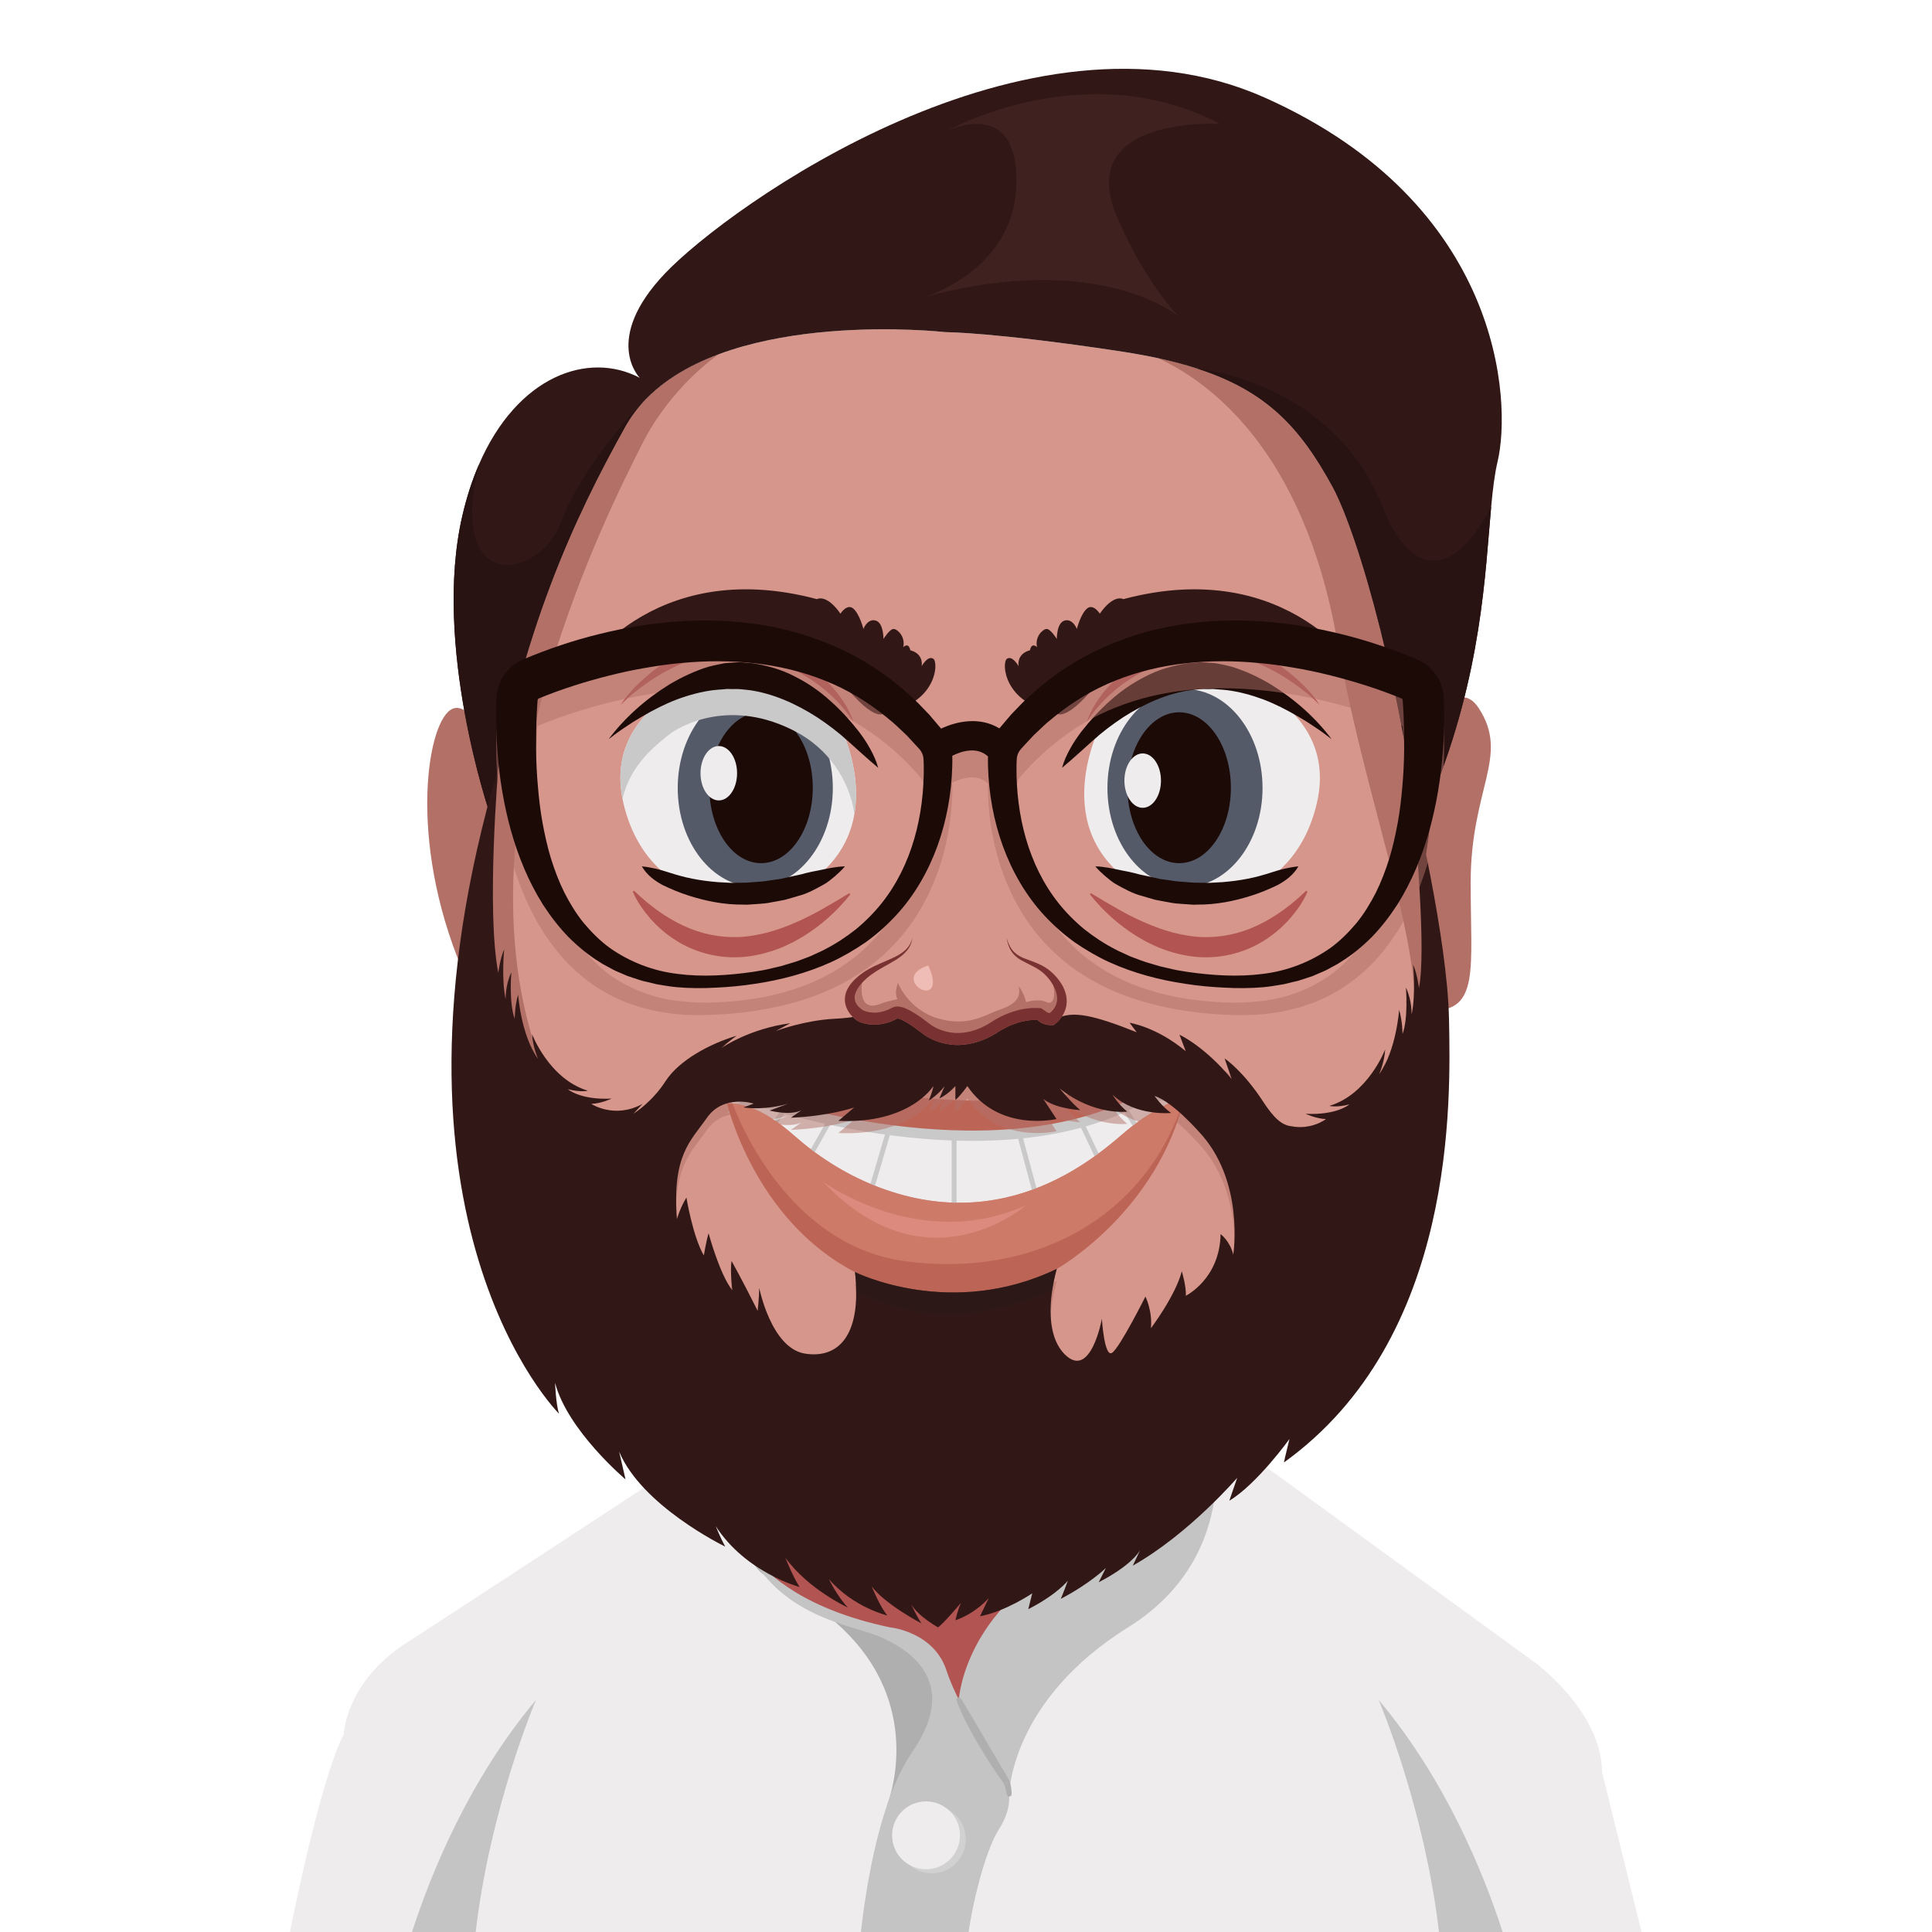 <?xml version="1.0" encoding="UTF-8" standalone="no"?>
<svg
   xmlns:dc="http://purl.org/dc/elements/1.1/"
   xmlns:cc="http://creativecommons.org/ns#"
   xmlns:rdf="http://www.w3.org/1999/02/22-rdf-syntax-ns#"
   xmlns:svg="http://www.w3.org/2000/svg"
   xmlns="http://www.w3.org/2000/svg"
   xmlns:sodipodi="http://sodipodi.sourceforge.net/DTD/sodipodi-0.dtd"
   xmlns:inkscape="http://www.inkscape.org/namespaces/inkscape"
   version="1.1"
   id="svg2"
   xml:space="preserve"
   width="793.701"
   height="793.701"
   viewBox="0 0 793.701 793.701"
   sodipodi:docname="Portrait.ai"><defs
     id="defs6"><clipPath
       clipPathUnits="userSpaceOnUse"
       id="clipPath20"><path
         d="M 0,595.276 H 595.276 V 0 H 0 Z"
         id="path18" /></clipPath><clipPath
       clipPathUnits="userSpaceOnUse"
       id="clipPath92"><path
         d="M 224.096,259.457 H 365.118 V 243.815 H 224.096 Z"
         id="path90" /></clipPath><clipPath
       clipPathUnits="userSpaceOnUse"
       id="clipPath160"><path
         d="M 142.508,355.041 H 440.976 V 125.037 H 142.508 Z"
         id="path158" /></clipPath><clipPath
       clipPathUnits="userSpaceOnUse"
       id="clipPath232"><path
         d="m 191.204,387.661 h 72.614 V 344.63 h -72.614 z"
         id="path230" /></clipPath><clipPath
       clipPathUnits="userSpaceOnUse"
       id="clipPath256"><path
         d="M 152.898,395.882 H 445.074 V 282.568 H 152.898 Z"
         id="path254" /></clipPath><clipPath
       clipPathUnits="userSpaceOnUse"
       id="clipPath284"><path
         d="m 263.498,204.374 h 62.197 v -13.787 h -62.197 z"
         id="path282" /></clipPath><clipPath
       clipPathUnits="userSpaceOnUse"
       id="clipPath300"><path
         d="m 364.992,251.635 h 0.121 v -0.406 h -0.121 z"
         id="path298" /></clipPath></defs><sodipodi:namedview
     pagecolor="#ffffff"
     bordercolor="#666666"
     borderopacity="1"
     objecttolerance="10"
     gridtolerance="10"
     guidetolerance="10"
     inkscape:pageopacity="0"
     inkscape:pageshadow="2"
     inkscape:window-width="640"
     inkscape:window-height="480"
     id="namedview4" /><g
     id="g10"
     inkscape:groupmode="layer"
     inkscape:label="Portrait"
     transform="matrix(1.333,0,0,-1.333,0,793.701)"><path
       d="M 0,0 H 595.276 V 595.276 H 0 Z"
       style="fill:#24c4c4;fill-opacity:0;fill-rule:nonzero;stroke:none"
       id="path12" /><g
       id="g14"><g
         id="g16"
         clip-path="url(#clipPath20)"><g
           id="g22"
           transform="translate(505.919,-4e-4)"><path
             d="m 0,0 h -416.562 c 0.497,2.439 9.275,46.825 16.592,60.963 0,0 0.482,16.096 19.513,28.291 19.016,12.195 115.617,75.612 115.617,75.612 h 119.486 L -32.672,82.915 c 0,0 20.477,-15.116 20.477,-33.65 z"
             style="fill:#eeeced;fill-opacity:1;fill-rule:nonzero;stroke:none"
             id="path24" /></g><g
           id="g26"
           transform="translate(274.158,41.314)"><path
             d="m 0,0 c 2.319,7.709 7.468,33.094 -16.697,54.188 -4.412,3.854 -9.802,7.573 -16.382,11.006 -2.318,1.204 -4.17,2.379 -5.57,3.494 -2.334,1.851 -3.478,3.567 -3.599,5.164 -0.03,0.331 -0.015,0.662 0.045,0.978 4.668,-6.128 16.201,-16.743 42.278,-22.253 0,0 13.566,-1.22 17.511,-13.416 C 21.53,26.966 36,5.014 36,5.014 c 0,0 0.044,-0.106 0.12,-0.301 -19.212,-3.749 -36.918,-7.031 -36.918,-7.031 0,0 0.331,0.797 0.768,2.228 0,0.03 0.015,0.06 0.03,0.09"
             style="fill:#afafaf;fill-opacity:1;fill-rule:nonzero;stroke:none"
             id="path28" /></g><g
           id="g30"
           transform="translate(291.742,65.424)"><path
             d="M 0,0 C 0,0 2.605,24.301 -23.7,28.467 -50.006,32.632 -72.841,60.486 -74.347,76.295 -75.852,92.104 39.328,94.613 39.328,94.613 L 56.643,88.34 61.662,69.771 c 0,0 -16.813,-38.193 -20.577,-41.304 C 37.32,25.354 0,0 0,0"
             style="fill:#b25452;fill-opacity:1;fill-rule:nonzero;stroke:none"
             id="path32" /></g><g
           id="g34"
           transform="translate(307.884,31.693)"><path
             d="m 0,0 c -3.538,-5.465 -7.498,-19.196 -9.365,-31.693 h -33.214 c 1.385,11.969 3.99,27.974 8.823,41.224 0,0.031 0.015,0.06 0.03,0.09 1.972,5.375 4.291,10.284 7.061,14.289 15.448,22.434 -2.439,32.191 -10.569,35.608 -2.876,1.205 -7.709,2.319 -13.189,4.291 -7.227,2.605 -15.569,6.7 -21.952,14.5 -1.295,1.565 -2.5,3.282 -3.599,5.164 -0.933,1.565 -1.776,3.236 -2.514,5.044 0.361,-0.769 1.144,-2.214 2.559,-4.066 4.668,-6.128 16.201,-16.743 42.278,-22.253 0,0 13.566,-1.219 17.511,-13.416 3.944,-12.195 18.413,-34.147 18.413,-34.147 0,0 0.045,-0.106 0.121,-0.301 C 2.921,12.994 4.697,7.242 0,0"
             style="fill:#c4c4c4;fill-opacity:1;fill-rule:nonzero;stroke:none"
             id="path36" /></g><g
           id="g38"
           transform="translate(373.529,155.431)"><path
             d="m 0,0 c 0.282,-12.843 -8.086,-23.252 -42.23,-39.349 -34.144,-16.096 -35.811,-44.485 -35.811,-44.485 10e-4,-10e-4 10e-4,-0.002 10e-4,-0.003 5.746,-11.72 14.675,-25.263 14.675,-25.263 0,0 0.708,-1.46 0.855,-3.89 0,0 0.281,28.766 36.647,51.448 C 10.502,-38.86 0,0 0,0"
             style="fill:#c4c4c4;fill-opacity:1;fill-rule:nonzero;stroke:none"
             id="path40" /></g><g
           id="g42"
           transform="translate(153.578,358.796)"><path
             d="m 0,0 c -2.964,7.868 -8.584,20.265 -13.973,18.244 -7.805,-2.927 -14.194,-39.997 2.902,-80.482 0.597,-1.413 1.167,-2.653 1.713,-3.741 C -7.145,-40.739 -3.927,-19.003 0,0"
             style="fill:#b27067;fill-opacity:1;fill-rule:nonzero;stroke:none"
             id="path44" /></g><g
           id="g46"
           transform="translate(455.681,377.26)"><path
             d="m 0,0 c -6.201,9.442 -15.459,-3.242 -21.998,-15.207 4.19,-24.417 7.161,-51.536 7.29,-78.094 15.113,-0.196 12.27,12.697 12.27,39.427 C -2.438,-24.608 9.756,-14.853 0,0"
             style="fill:#b27067;fill-opacity:1;fill-rule:nonzero;stroke:none"
             id="path48" /></g><g
           id="g50"
           transform="translate(435.516,225.302)"><path
             d="m 0,0 c -1.957,-9.004 -4.713,-17.36 -8.115,-25.084 -27.011,-61.369 -95.743,-83.366 -147.717,-78.819 -39.342,3.447 -90.564,25.715 -117.921,70.824 -13.37,22.013 -21.049,49.46 -18.895,82.824 1.46,22.51 3.658,42.444 6.459,60.255 9.801,62.604 26.77,98.875 43.286,128.506 6.068,10.856 16.728,17.902 28.863,22.419 0.03,0.015 0.045,0.03 0.045,0.03 30.339,11.277 69.862,6.805 69.862,6.805 0,0 14.634,0 53.419,-5.842 4.336,-0.647 8.341,-1.385 12.09,-2.183 29.767,-6.443 42.053,-18.082 53.751,-39.522 C -16.983,205.729 -3.297,158.392 2.62,105.439 6.55,70.071 7.031,32.22 0,0"
             style="fill:#d6968b;fill-opacity:1;fill-rule:nonzero;stroke:none"
             id="path52" /></g><g
           id="g54"
           transform="translate(234.558,257.537)"><path
             d="m 0,0 c 0,0 69.426,-23.738 115.602,0 0,0 9.105,4.228 14.959,0 0,0 -9.106,-3.216 -17.885,-10.551 -7.607,-6.353 -36.446,-33.804 -78.271,-16.717 -8.934,3.651 -17.116,8.908 -24.344,15.304 -4.72,4.178 -12.83,10.116 -20.523,9.819 0,0 5.103,3.793 10.462,2.145"
             style="fill:#eeeced;fill-opacity:1;fill-rule:nonzero;stroke:none"
             id="path56" /></g><g
           id="g58"
           transform="translate(294.056,223.996)"><path
             d="m 0,0 c -0.416,0 -0.753,0.337 -0.753,0.753 v 22.37 c 0,0.416 0.337,0.753 0.753,0.753 0.416,0 0.753,-0.337 0.753,-0.753 V 0.753 C 0.753,0.337 0.416,0 0,0"
             style="fill:#c9c9c9;fill-opacity:1;fill-rule:nonzero;stroke:none"
             id="path60" /></g><g
           id="g62"
           transform="translate(268.962,229.517)"><path
             d="m 0,0 c -0.07,0 -0.141,0.01 -0.212,0.03 -0.399,0.118 -0.627,0.535 -0.51,0.934 l 5.425,18.45 c 0.116,0.401 0.538,0.628 0.934,0.511 0.4,-0.118 0.628,-0.536 0.51,-0.935 L 0.722,0.541 C 0.626,0.212 0.326,0 0,0"
             style="fill:#c9c9c9;fill-opacity:1;fill-rule:nonzero;stroke:none"
             id="path64" /></g><g
           id="g66"
           transform="translate(318.723,228.218)"><path
             d="m 0,0 c -0.332,0 -0.637,0.223 -0.728,0.558 l -5,18.649 c -0.106,0.403 0.131,0.814 0.533,0.924 0.406,0.098 0.815,-0.133 0.924,-0.532 L 0.728,0.948 C 0.835,0.546 0.597,0.134 0.195,0.025 0.129,0.009 0.064,0 0,0"
             style="fill:#c9c9c9;fill-opacity:1;fill-rule:nonzero;stroke:none"
             id="path68" /></g><g
           id="g70"
           transform="translate(250.491,240.039)"><path
             d="m 0,0 c -0.125,0 -0.252,0.031 -0.369,0.097 -0.362,0.205 -0.49,0.663 -0.286,1.026 l 6.178,10.956 c 0.203,0.361 0.661,0.492 1.026,0.285 0.362,-0.204 0.49,-0.663 0.286,-1.026 L 0.656,0.382 C 0.518,0.139 0.263,0 0,0"
             style="fill:#c9c9c9;fill-opacity:1;fill-rule:nonzero;stroke:none"
             id="path72" /></g><g
           id="g74"
           transform="translate(337.954,238.742)"><path
             d="m 0,0 c -0.28,0 -0.551,0.159 -0.681,0.431 l -5.4,11.389 c -0.178,0.375 -0.018,0.824 0.359,1.003 0.368,0.175 0.824,0.019 1.002,-0.359 L 0.682,1.075 C 0.859,0.7 0.699,0.252 0.322,0.072 0.22,0.023 0.109,0 0,0"
             style="fill:#c9c9c9;fill-opacity:1;fill-rule:nonzero;stroke:none"
             id="path76" /></g><g
           id="g78"
           transform="translate(239.148,249.124)"><path
             d="M 0,0 C -0.151,0 -0.303,0.046 -0.436,0.14 -0.774,0.381 -0.854,0.851 -0.613,1.189 L 3.251,6.626 C 3.492,6.964 3.96,7.043 4.301,6.802 4.64,6.561 4.719,6.092 4.479,5.752 L 0.614,0.316 C 0.467,0.11 0.235,0 0,0"
             style="fill:#c9c9c9;fill-opacity:1;fill-rule:nonzero;stroke:none"
             id="path80" /></g><g
           id="g82"
           transform="translate(349.696,248.184)"><path
             d="m 0,0 c -0.25,0 -0.493,0.125 -0.637,0.352 l -4.062,6.455 c -0.222,0.352 -0.116,0.817 0.235,1.038 0.352,0.221 0.818,0.116 1.038,-0.236 L 0.637,1.154 C 0.859,0.802 0.753,0.337 0.401,0.116 0.276,0.037 0.139,0 0,0"
             style="fill:#c9c9c9;fill-opacity:1;fill-rule:nonzero;stroke:none"
             id="path84" /></g><g
           id="g86"><g
             id="g88" /><g
             id="g104"><g
               clip-path="url(#clipPath92)"
               id="g102"><g
                 transform="translate(234.558,254.366)"
                 id="g96"><path
                   d="m 0,0 c 0,0 69.426,-23.738 115.602,0 0,0 9.105,4.228 14.959,0 C 125.032,7.479 109.099,4.877 98.042,1.474 86.986,-1.931 55.443,-3.252 25.852,3.17 -3.737,9.592 -10.461,-2.144 -10.462,-2.145 -10.46,-2.145 -5.358,1.648 0,0"
                   style="fill:#c9c9c9;fill-opacity:1;fill-rule:nonzero;stroke:none"
                   id="path94" /></g><g
                 transform="translate(224.096,252.221)"
                 id="g100"><path
                   d="M 0,0 Z"
                   style="fill:#c9c9c9;fill-opacity:1;fill-rule:nonzero;stroke:none"
                   id="path98" /></g></g></g></g><g
           id="g106"
           transform="translate(435.516,225.302)"><path
             d="m 0,0 c -1.957,-9.004 -4.713,-17.36 -8.115,-25.084 -30.474,12.737 -48.903,26.273 -24.437,35.713 60.105,23.202 23.353,80.808 9.155,161.975 -10.374,59.337 -40.02,80.206 -55.227,87.131 29.767,-6.443 42.053,-18.082 53.751,-39.522 C -11.698,196.062 17.556,80.476 0,0"
             style="fill:#b27067;fill-opacity:1;fill-rule:nonzero;stroke:none"
             id="path108" /></g><g
           id="g110"
           transform="translate(221.476,486.227)"><path
             d="m 0,0 c -0.874,-0.587 -14.921,-10.329 -23.669,-27.824 -9.019,-18.068 -65.479,-125.976 -25.581,-203.019 17.903,-34.569 7.002,-53.178 -10.463,-63.161 -13.37,22.013 -21.049,49.46 -18.896,82.824 6.58,101.691 28.532,150.714 49.746,188.761 C -22.795,-11.563 -12.136,-4.517 0,0"
             style="fill:#b27067;fill-opacity:1;fill-rule:nonzero;stroke:none"
             id="path112" /></g><g
           id="g114"
           transform="translate(461.533,453.133)"><path
             d="m 0,0 c -0.903,-3.839 -1.461,-8.461 -1.958,-13.792 -1.896,-20.386 -2.785,-51.236 -18.157,-89.133 0,0 -0.197,-9.184 -2.891,-23.216 -5.661,54.443 -19.8,103.707 -27.885,118.523 -9.982,18.293 -20.385,29.45 -41.735,36.346 h -0.046 c -6.79,2.198 -14.694,3.944 -24.059,5.359 -38.786,5.842 -53.42,5.842 -53.42,5.842 0,0 -64.546,7.302 -91.979,-20.31 0,0 -0.015,-0.015 -0.06,-0.061 -0.045,-0.045 -0.105,-0.09 -0.151,-0.15 l -0.271,-0.271 c -2.439,-2.515 -4.562,-5.33 -6.308,-8.462 -7.83,-14.048 -15.749,-29.586 -22.976,-48.707 -7.227,-19.136 -13.731,-41.857 -18.73,-70.268 0,0 -17.691,51.718 -8.401,91.708 1.34,5.781 3.056,10.976 5.043,15.613 11.835,27.463 33.756,35.172 49.611,26.831 0,0 -11.699,11.698 7.799,32.19 19.513,20.492 111.702,86.83 184.876,54.143 C 1.46,79.512 4.396,18.534 0,0"
             style="fill:#311816;fill-opacity:1;fill-rule:nonzero;stroke:none"
             id="path116" /></g><g
           id="g118"
           transform="translate(198.921,472.27)"><path
             d="m 0,0 c -2.439,-2.515 -4.562,-5.33 -6.309,-8.462 -7.829,-14.047 -15.748,-29.585 -22.975,-48.707 -7.227,-19.136 -13.732,-41.856 -18.73,-70.268 0,0 -17.692,51.719 -8.402,91.708 1.34,5.782 3.057,10.977 5.044,15.614 -9.801,-40.938 19.001,-34.57 25.174,-18.098 C -19.377,-20.01 -3.011,-3.026 0,0"
             style="fill:#281312;fill-opacity:1;fill-rule:nonzero;stroke:none"
             id="path120" /></g><g
           id="g122"
           transform="translate(459.575,439.342)"><path
             d="m 0,0 c -1.896,-20.386 -2.785,-51.236 -18.157,-89.133 0,0 -0.197,-9.184 -2.891,-23.217 -5.661,54.444 -19.8,103.708 -27.885,118.523 -9.982,18.293 -20.385,29.45 -41.735,36.346 1.551,-0.15 42.007,-4.381 57.273,-42.775 C -24.135,-23.563 -10.614,-20.898 0,0"
             style="fill:#281312;fill-opacity:1;fill-rule:nonzero;stroke:none"
             id="path124" /></g><g
           id="g126"
           transform="translate(247.87,253.864)"><path
             d="M 0,0 C -0.061,-0.061 -0.316,-0.331 -0.858,-0.603 Z"
             style="fill:#311816;fill-opacity:1;fill-rule:nonzero;stroke:none"
             id="path128" /></g><g
           id="g130"
           transform="translate(177.97,387.114)"><path
             d="m 0,0 c 0,0 22.193,37.396 73.816,23.657 0,0 2.845,1.788 7.235,-4.471 0,0 2.032,3.251 3.984,1.544 1.951,-1.707 3.089,-6.259 3.089,-6.259 0,0 1.219,3.252 3.739,2.601 2.521,-0.65 2.439,-5.691 2.439,-5.691 0,0 1.951,3.171 3.171,3.09 1.219,-0.082 3.658,-2.439 2.926,-5.61 0,0 1.626,1.707 2.195,-0.975 0,0 3.984,-0.732 3.496,-4.878 0,0 1.87,3.414 3.577,2.276 1.708,-1.138 1.057,-13.901 -14.958,-16.584 0,0 -2.114,-3.414 -10.731,6.423 C 75.36,4.959 57.679,29.267 0,0"
             style="fill:#311816;fill-opacity:1;fill-rule:nonzero;stroke:none"
             id="path132" /></g><g
           id="g134"
           transform="translate(210.177,322.761)"><path
             d="m 0,0 c 0,0 -13.503,5.502 -18.056,25.176 -4.552,19.674 8.887,29.42 13.549,33.327 4.661,3.906 26.525,15.643 52.42,-7.866 0,0 17.391,-31.475 -8.355,-49.686 C 39.558,0.951 19.844,-8.266 0,0"
             style="fill:#eeeced;fill-opacity:1;fill-rule:nonzero;stroke:none"
             id="path136" /></g><g
           id="g138"
           transform="translate(256.67,352.57)"><path
             d="m 0,0 c 0,-16.836 -10.701,-30.485 -23.901,-30.485 -13.2,0 -23.9,13.649 -23.9,30.485 0,16.837 10.7,30.486 23.9,30.486 C -10.701,30.486 0,16.837 0,0"
             style="fill:#555a68;fill-opacity:1;fill-rule:nonzero;stroke:none"
             id="path140" /></g><g
           id="g142"
           transform="translate(250.492,352.652)"><path
             d="m 0,0 c 0,-12.841 -7.134,-23.25 -15.934,-23.25 -8.8,0 -15.934,10.409 -15.934,23.25 0,12.841 7.134,23.25 15.934,23.25 C -7.134,23.25 0,12.841 0,0"
             style="fill:#1c0a07;fill-opacity:1;fill-rule:nonzero;stroke:none"
             id="path144" /></g><g
           id="g146"
           transform="translate(234.558,257.537)"><path
             d="m 0,0 c 0,0 69.426,-23.738 115.602,0 0,0 9.105,4.228 14.959,0 C 125.032,7.479 109.099,4.877 98.042,1.474 86.986,-1.931 55.443,-3.252 25.852,3.17 -3.737,9.592 -10.461,-2.144 -10.462,-2.145 -10.46,-2.145 -5.358,1.648 0,0"
             style="fill:#bc6557;fill-opacity:1;fill-rule:nonzero;stroke:none"
             id="path148" /></g><g
           id="g150"
           transform="translate(224.096,255.392)"><path
             d="M 0,0 Z"
             style="fill:#bc6557;fill-opacity:1;fill-rule:nonzero;stroke:none"
             id="path152" /></g><g
           id="g154"><g
             id="g156" /><g
             id="g168"><g
               clip-path="url(#clipPath160)"
               opacity="0.5"
               id="g166"><g
                 transform="translate(380.078,205.005)"
                 id="g164"><path
                   d="m 0,0 c -0.979,4.156 -3.899,6.339 -3.899,6.339 -0.256,-13.897 -10.735,-19.016 -10.735,-19.016 0.24,2.68 -1.22,7.558 -1.22,7.558 -1.958,-7.558 -9.515,-17.556 -9.515,-17.556 0.497,5.361 -1.701,9.757 -1.701,9.757 0,0 -7.815,-15.613 -10.239,-17.314 -2.439,-1.717 -3.177,10.478 -3.177,10.478 0,0 -3.417,-19.016 -11.457,-10.961 -8.056,8.04 -2.44,26.334 -2.44,26.334 -32.762,-15.779 -62.197,-0.978 -62.197,-0.978 2.198,-19.514 -5.119,-26.83 -15.478,-25.129 -10.359,1.716 -14.032,20.25 -14.032,20.25 0,-2.439 -0.482,-7.076 -0.482,-7.076 -4.879,9.756 -8.055,15.372 -8.055,15.372 -0.482,-3.177 0.24,-9.034 0.24,-9.034 -3.899,4.878 -7.317,17.571 -7.317,17.571 -0.723,-2.439 -1.461,-6.835 -1.461,-6.835 -3.417,5.856 -5.359,17.826 -5.359,17.826 -1.957,-3.147 -2.936,-6.609 -2.936,-6.609 -1.461,19.753 4.155,23.909 9.274,31.226 5.12,7.318 14.394,4.352 14.394,4.352 l -3.177,-1.19 c 6.595,-0.888 12.587,0.798 13.717,1.129 l -5.662,-2.107 c 5.706,-1.295 8.582,-0.528 9.847,0.12 l -3.267,-2.304 c 11.578,0.467 19.031,2.996 19.498,3.147 l -4.863,-4.125 c 22.193,-0.979 29.269,10.735 29.269,10.735 -0.091,-1.22 -1.385,-4.472 -1.385,-4.472 2.891,1.822 4.652,4.156 4.863,4.442 l -1.611,-3.795 c 2.755,1.295 4.923,3.825 4.923,3.825 v -4.321 c 1.837,1.626 3.689,4.321 3.689,4.321 9.757,-14.395 27.478,-10.163 27.478,-10.163 l -4.065,6.173 c 3.899,-3.087 11.382,-3.418 11.382,-3.418 -2.439,1.957 -6.338,6.67 -6.338,6.67 10.569,-8.462 20.807,-7.152 20.807,-7.152 -2.92,2.439 -4.501,5.195 -4.501,5.195 7.061,-6.701 18.037,-5.601 18.037,-5.601 -2.68,1.821 -5.12,5.239 -5.12,5.239 5.497,-1.701 13.537,-10.855 13.537,-10.855 C 3.659,22.931 0,0 0,0 m 58.058,129.951 c -1.461,6.745 -2.499,11.096 -2.499,11.096 0.737,-14.559 3.944,-47.216 1.67,-58.9 0,0 -0.421,4.005 -1.806,7.257 0,0 0.918,-9.063 -0.467,-15.447 0,0 0.226,4.186 -1.747,8.371 0,0 0.813,-9.244 -1.038,-14.334 0,0 0,3.99 -1.055,7.469 0,0 -0.812,-12.422 -6.158,-19.859 0,0 1.627,3.598 1.867,7.663 0,0 -5.224,-13.822 -17.194,-17.42 0,0 2.214,-0.587 6.158,0.466 0,0 -3.719,-3.373 -13.476,-2.906 0,0 3.132,-1.505 6.264,-1.626 0,0 -4.472,-3.463 -10.75,-2.198 -2.785,0.316 -5.255,2.409 -8.567,7.498 -6.143,9.44 -11.593,13.159 -11.924,13.386 l 2.168,-6.324 c -8.251,9.937 -15.629,13.43 -16.08,13.641 l 1.942,-5.104 c -9.019,7.558 -17.315,8.777 -17.315,8.777 l 2.198,-2.921 c -13.415,5.36 -19.182,6.385 -23.714,4.638 -4.531,-1.732 -5.931,0.933 -5.931,0.933 -7.665,0.814 -14.635,-4.291 -14.635,-4.291 -11.955,-7.437 -20.597,-0.225 -20.597,-0.225 -2.997,2.363 -7.874,5.826 -9.591,4.892 -6.173,-3.402 -10.705,-0.812 -10.705,-0.812 -2.469,-0.542 -4.261,-0.769 -8.236,-0.994 -8.627,-0.467 -16.833,-3.388 -17.797,-3.749 l 4.427,2.394 c -12.481,-1.686 -20.732,-7.302 -21.229,-7.649 2.273,2.063 4.456,3.598 4.713,3.795 -8.251,-2.44 -17.752,-7.543 -21.937,-14.032 -4.036,-6.294 -9.501,-9.772 -9.848,-9.983 l 2.771,3.011 c -8.597,-4.758 -15.794,0 -15.794,0 3.132,0.121 6.263,1.626 6.263,1.626 -9.756,-0.467 -13.475,2.906 -13.475,2.906 3.945,-1.054 6.158,-0.467 6.158,-0.467 -11.969,3.599 -17.194,17.42 -17.194,17.42 0.241,-4.065 1.867,-7.663 1.867,-7.663 -5.345,7.438 -6.158,19.859 -6.158,19.859 -1.054,-3.478 -1.054,-7.468 -1.054,-7.468 -1.852,5.089 -1.039,14.334 -1.039,14.334 -1.972,-4.186 -1.746,-8.371 -1.746,-8.371 -1.386,6.383 -0.467,15.447 -0.467,15.447 -1.385,-3.252 -1.807,-7.257 -1.807,-7.257 -3.749,19.182 0,63.206 0,63.206 -1.551,-5.285 -2.966,-10.464 -4.246,-15.523 -2.8,-17.811 -4.998,-37.746 -6.459,-60.255 -2.153,-33.364 5.525,-60.813 18.896,-82.824 27.357,-45.109 78.578,-67.377 117.92,-70.826 51.974,-4.546 120.707,17.451 147.717,78.821 3.403,7.723 6.158,16.08 8.116,25.083 7.031,32.22 6.549,70.072 2.62,105.439"
                   style="fill:#b27067;fill-opacity:1;fill-rule:nonzero;stroke:none"
                   id="path162" /></g></g></g></g><g
           id="g170"
           transform="translate(365.112,257.538)"><path
             d="m 0,0 c -8.446,-35.774 -39.417,-53.164 -39.417,-53.164 0,0 -31.136,-17.073 -62.197,-0.979 -31.061,16.095 -39.403,51.99 -39.403,51.99 0.542,0.015 1.084,0.015 1.642,-0.031 7.181,-0.497 14.499,-5.901 18.88,-9.786 7.227,-6.399 15.418,-11.653 24.346,-15.298 41.827,-17.088 70.659,10.36 78.262,16.713 C -9.094,-3.223 0,0 0,0"
             style="fill:#cd7a69;fill-opacity:1;fill-rule:nonzero;stroke:none"
             id="path172" /></g><g
           id="g174"
           transform="translate(365.112,257.538)"><path
             d="m 0,0 c -8.446,-35.774 -39.417,-53.164 -39.417,-53.164 0,0 -31.136,-17.073 -62.197,-0.979 -31.061,16.095 -39.403,51.99 -39.403,51.99 0.542,0.015 1.084,0.015 1.642,-0.031 3.507,-9.138 19.031,-44.069 53.389,-48.646 C -46.403,-56.085 -11.353,-37.325 0,0"
             style="fill:#bc6557;fill-opacity:1;fill-rule:nonzero;stroke:none"
             id="path176" /></g><g
           id="g178"
           transform="translate(197.812,328.426)"><path
             d="m 0,0 c 3.033,-0.321 5.574,-0.98 8.09,-1.81 2.511,-0.808 5.035,-1.54 7.609,-2.021 2.567,-0.511 5.157,-0.83 7.741,-1.041 l 3.878,-0.214 3.877,0.045 c 1.291,-0.036 2.576,0.159 3.864,0.229 1.287,0.102 2.579,0.152 3.853,0.391 1.28,0.189 2.558,0.394 3.847,0.55 l 3.805,0.856 c 1.277,0.268 2.563,0.514 3.821,0.894 1.279,0.31 2.569,0.61 3.905,0.831 2.64,0.534 5.272,1.195 8.308,1.29 -0.937,-1.146 -2.015,-2.085 -3.095,-3.055 -1.112,-0.903 -2.211,-1.884 -3.461,-2.556 -2.486,-1.367 -5.016,-2.798 -7.799,-3.499 -1.373,-0.4 -2.743,-0.827 -4.128,-1.201 -1.407,-0.29 -2.824,-0.531 -4.24,-0.789 -1.409,-0.307 -2.847,-0.417 -4.287,-0.503 l -2.157,-0.15 -1.078,-0.071 -1.082,0.034 c -5.775,-0.07 -11.513,1.056 -16.938,2.808 -2.719,0.877 -5.357,1.973 -7.912,3.21 C 3.93,-4.422 1.538,-2.682 0,0"
             style="fill:#1c0a07;fill-opacity:1;fill-rule:nonzero;stroke:none"
             id="path180" /></g><g
           id="g182"
           transform="translate(195.417,320.915)"><path
             d="m 0,0 c 4.628,-4.485 9.708,-8.223 15.164,-10.76 5.451,-2.549 11.269,-3.754 17.127,-3.521 2.933,0.119 5.855,0.662 8.763,1.385 2.899,0.776 5.768,1.817 8.595,3.051 5.702,2.412 11.105,5.739 16.686,9.084 l 0.323,-0.365 c -4.066,-5.117 -9.004,-9.587 -14.732,-13.079 -1.459,-0.822 -2.89,-1.717 -4.453,-2.382 -0.774,-0.345 -1.523,-0.745 -2.323,-1.044 l -2.407,-0.878 c -3.255,-1.06 -6.668,-1.801 -10.162,-1.973 -6.988,-0.371 -14.117,1.555 -19.875,5.29 -2.908,1.828 -5.464,4.105 -7.699,6.597 -2.185,2.541 -4.127,5.264 -5.419,8.334 z"
             style="fill:#b25452;fill-opacity:1;fill-rule:nonzero;stroke:none"
             id="path184" /></g><g
           id="g186"
           transform="translate(191.309,378.179)"><path
             d="m 0,0 c 1.889,3.076 4.467,5.671 7.136,8.115 2.707,2.413 5.666,4.6 8.908,6.334 1.579,0.947 3.301,1.631 4.981,2.408 1.765,0.566 3.491,1.281 5.333,1.622 3.615,0.988 7.429,1.072 11.173,0.848 3.769,-0.443 7.367,-1.264 10.824,-2.599 1.769,-0.548 3.41,-1.44 5.089,-2.205 1.604,-0.928 3.255,-1.767 4.744,-2.873 3.03,-2.113 5.795,-4.599 8.11,-7.442 2.284,-2.851 4.276,-5.975 5.405,-9.411 -3.901,6.025 -9.211,10.806 -15.154,14.301 -1.463,0.918 -3.034,1.644 -4.568,2.42 -1.613,0.62 -3.164,1.366 -4.818,1.866 -0.82,0.266 -1.627,0.571 -2.455,0.807 l -2.513,0.627 -1.256,0.315 -1.251,0.2 -2.504,0.401 C 30.456,16.361 23.555,14.979 17.267,12.029 15.671,11.338 14.161,10.466 12.608,9.651 11.108,8.747 9.62,7.814 8.17,6.807 5.298,4.771 2.446,2.608 0,0"
             style="fill:#b25452;fill-opacity:1;fill-rule:nonzero;stroke:none"
             id="path188" /></g><g
           id="g190"
           transform="translate(420.003,387.114)"><path
             d="m 0,0 c 0,0 -22.194,37.396 -73.816,23.657 0,0 -2.846,1.788 -7.236,-4.471 0,0 -2.032,3.251 -3.983,1.544 -1.951,-1.707 -3.089,-6.259 -3.089,-6.259 0,0 -1.22,3.252 -3.74,2.601 -2.52,-0.65 -2.439,-5.691 -2.439,-5.691 0,0 -1.951,3.171 -3.171,3.09 -1.218,-0.082 -3.658,-2.439 -2.926,-5.61 0,0 -1.626,1.707 -2.195,-0.975 0,0 -3.983,-0.732 -3.496,-4.878 0,0 -1.87,3.414 -3.577,2.276 -1.707,-1.138 -1.057,-13.901 14.959,-16.584 0,0 2.113,-3.414 10.73,6.423 C -75.361,4.959 -57.68,29.267 0,0"
             style="fill:#311816;fill-opacity:1;fill-rule:nonzero;stroke:none"
             id="path192" /></g><g
           id="g194"
           transform="translate(387.795,322.761)"><path
             d="m 0,0 c 0,0 13.503,5.502 18.056,25.176 4.552,19.674 -8.887,29.42 -13.549,33.327 -4.661,3.906 -26.526,15.643 -52.42,-7.866 0,0 -17.391,-31.475 8.354,-49.686 0,0 19.715,-9.217 39.559,-0.951"
             style="fill:#eeeced;fill-opacity:1;fill-rule:nonzero;stroke:none"
             id="path196" /></g><g
           id="g198"
           transform="translate(341.302,352.57)"><path
             d="m 0,0 c 0,-16.836 10.701,-30.485 23.901,-30.485 13.201,0 23.901,13.649 23.901,30.485 0,16.837 -10.7,30.486 -23.901,30.486 C 10.701,30.486 0,16.837 0,0"
             style="fill:#555a68;fill-opacity:1;fill-rule:nonzero;stroke:none"
             id="path200" /></g><g
           id="g202"
           transform="translate(347.481,352.652)"><path
             d="m 0,0 c 0,-12.841 7.134,-23.25 15.934,-23.25 8.8,0 15.934,10.409 15.934,23.25 0,12.841 -7.134,23.25 -15.934,23.25 C 7.134,23.25 0,12.841 0,0"
             style="fill:#1c0a07;fill-opacity:1;fill-rule:nonzero;stroke:none"
             id="path204" /></g><g
           id="g206"
           transform="translate(410.403,367.611)"><path
             d="m 0,0 c -1.643,1.285 -3.31,2.508 -5.034,3.644 -1.692,1.171 -3.427,2.271 -5.199,3.284 -3.517,2.062 -7.117,3.92 -10.837,5.331 -3.726,1.379 -7.515,2.403 -11.277,2.865 -0.934,0.133 -1.876,0.14 -2.801,0.233 -0.463,0.04 -0.925,0.1 -1.386,0.125 l -1.378,-0.034 c -0.913,-0.026 -1.833,0.064 -2.733,-0.042 l -2.694,-0.277 c -7.282,-1.015 -14.365,-4.165 -20.983,-8.412 -3.279,-2.173 -6.483,-4.591 -9.464,-7.31 -3.017,-2.697 -5.989,-5.463 -9.298,-8.221 0.577,2.091 1.471,4.053 2.509,5.91 1.015,1.881 2.227,3.633 3.515,5.334 2.633,3.348 5.529,6.55 8.791,9.429 3.22,2.925 6.883,5.465 10.882,7.467 3.964,2.101 8.391,3.36 12.923,4.067 l 3.479,0.299 c 1.159,0.057 2.309,-0.094 3.461,-0.138 l 1.719,-0.14 c 0.565,-0.088 1.122,-0.212 1.682,-0.317 1.112,-0.244 2.234,-0.447 3.316,-0.757 4.325,-1.316 8.306,-3.24 12.029,-5.438 C -11.431,12.361 -5.017,6.695 0,0"
             style="fill:#1c0a07;fill-opacity:1;fill-rule:nonzero;stroke:none"
             id="path208" /></g><g
           id="g210"
           transform="translate(400.16,328.426)"><path
             d="m 0,0 c -1.538,-2.682 -3.931,-4.422 -6.421,-5.772 -2.556,-1.237 -5.193,-2.333 -7.912,-3.21 -5.425,-1.752 -11.163,-2.878 -16.938,-2.808 l -1.082,-0.034 -1.079,0.071 -2.156,0.15 c -1.439,0.086 -2.878,0.196 -4.287,0.503 -1.415,0.258 -2.834,0.499 -4.24,0.789 -1.385,0.374 -2.755,0.801 -4.128,1.201 -2.783,0.701 -5.314,2.132 -7.799,3.499 -1.251,0.672 -2.349,1.653 -3.462,2.556 -1.08,0.97 -2.157,1.909 -3.094,3.055 3.035,-0.095 5.668,-0.756 8.308,-1.29 1.336,-0.221 2.626,-0.521 3.905,-0.831 1.258,-0.38 2.544,-0.626 3.821,-0.894 l 3.804,-0.856 c 1.29,-0.156 2.568,-0.361 3.848,-0.55 1.274,-0.239 2.566,-0.289 3.852,-0.391 1.289,-0.07 2.574,-0.265 3.865,-0.229 l 3.877,-0.045 3.878,0.214 c 2.584,0.211 5.173,0.53 7.741,1.041 2.575,0.481 5.098,1.213 7.609,2.021 2.517,0.83 5.057,1.489 8.09,1.81"
             style="fill:#1c0a07;fill-opacity:1;fill-rule:nonzero;stroke:none"
             id="path212" /></g><g
           id="g214"
           transform="translate(402.556,320.915)"><path
             d="m 0,0 c -4.629,-4.485 -9.709,-8.223 -15.164,-10.76 -5.451,-2.549 -11.269,-3.754 -17.127,-3.521 -2.934,0.119 -5.855,0.662 -8.764,1.385 -2.898,0.776 -5.767,1.817 -8.595,3.051 -5.701,2.412 -11.105,5.739 -16.685,9.084 l -0.324,-0.365 c 4.066,-5.117 9.004,-9.587 14.732,-13.079 1.459,-0.822 2.89,-1.717 4.453,-2.382 0.774,-0.345 1.524,-0.745 2.323,-1.044 l 2.407,-0.878 c 3.255,-1.06 6.668,-1.801 10.162,-1.973 6.988,-0.371 14.117,1.555 19.876,5.29 2.907,1.828 5.464,4.105 7.698,6.597 2.186,2.541 4.127,5.264 5.42,8.334 z"
             style="fill:#b25452;fill-opacity:1;fill-rule:nonzero;stroke:none"
             id="path216" /></g><g
           id="g218"
           transform="translate(406.663,378.179)"><path
             d="m 0,0 c -1.889,3.076 -4.467,5.671 -7.136,8.115 -2.707,2.413 -5.666,4.6 -8.908,6.334 -1.579,0.947 -3.301,1.631 -4.981,2.408 -1.764,0.566 -3.491,1.281 -5.332,1.622 -3.615,0.988 -7.429,1.072 -11.173,0.848 -3.77,-0.443 -7.367,-1.264 -10.824,-2.599 -1.769,-0.548 -3.411,-1.44 -5.089,-2.205 -1.605,-0.928 -3.255,-1.767 -4.745,-2.873 -3.03,-2.113 -5.794,-4.599 -8.11,-7.442 -2.283,-2.851 -4.275,-5.975 -5.404,-9.411 3.901,6.025 9.21,10.806 15.153,14.301 1.463,0.918 3.034,1.644 4.569,2.42 1.612,0.62 3.164,1.366 4.818,1.866 0.819,0.266 1.626,0.571 2.455,0.807 l 2.513,0.627 1.255,0.315 1.251,0.2 2.504,0.401 c 6.729,0.627 13.629,-0.755 19.917,-3.705 1.596,-0.691 3.107,-1.563 4.66,-2.378 1.5,-0.904 2.988,-1.837 4.437,-2.844 C -5.297,4.771 -2.445,2.608 0,0"
             style="fill:#b25452;fill-opacity:1;fill-rule:nonzero;stroke:none"
             id="path220" /></g><g
           id="g222"
           transform="translate(227.16,357.124)"><path
             d="m 0,0 c 0,-4.628 -2.522,-8.38 -5.635,-8.38 -3.112,0 -5.635,3.752 -5.635,8.38 0,4.628 2.523,8.38 5.635,8.38 C -2.522,8.38 0,4.628 0,0"
             style="fill:#eeeced;fill-opacity:1;fill-rule:nonzero;stroke:none"
             id="path224" /></g><g
           id="g226"><g
             id="g228" /><g
             id="g240"><g
               clip-path="url(#clipPath232)"
               id="g238"><g
                 transform="translate(205.67,368.63)"
                 id="g236"><path
                   d="m 0,0 c 3.883,3.254 19.701,11.941 39.841,1.167 9.461,-5.062 16.082,-14.294 17.765,-24.891 0.015,-0.091 0.029,-0.184 0.043,-0.276 C 60.154,-9.257 52.42,4.768 52.42,4.768 26.525,28.278 4.662,16.541 0,12.634 -4.561,8.813 -17.511,-0.605 -13.809,-19.432 -11.449,-8.8 -3.397,-2.847 0,0"
                   style="fill:#c9c9c9;fill-opacity:1;fill-rule:nonzero;stroke:none"
                   id="path234" /></g></g></g></g><g
           id="g242"
           transform="translate(357.803,354.845)"><path
             d="m 0,0 c 0,-4.628 -2.522,-8.38 -5.635,-8.38 -3.112,0 -5.635,3.752 -5.635,8.38 0,4.628 2.523,8.38 5.635,8.38 C -2.522,8.38 0,4.628 0,0"
             style="fill:#eeeced;fill-opacity:1;fill-rule:nonzero;stroke:none"
             id="path244" /></g><g
           id="g246"
           transform="translate(380.078,208.756)"><path
             d="m 0,0 c -0.979,4.155 -3.899,6.339 -3.899,6.339 -0.256,-13.898 -10.735,-19.017 -10.735,-19.017 0.24,2.68 -1.22,7.559 -1.22,7.559 -1.958,-7.559 -9.515,-17.556 -9.515,-17.556 0.497,5.36 -1.701,9.756 -1.701,9.756 0,0 -7.815,-15.613 -10.239,-17.314 -2.439,-1.716 -3.177,10.479 -3.177,10.479 0,0 -3.417,-19.017 -11.457,-10.961 -4.924,4.923 -4.744,13.671 -3.855,19.724 0.572,3.854 1.415,6.609 1.415,6.609 -32.762,-15.779 -62.197,-0.978 -62.197,-0.978 0.256,-2.184 0.376,-4.216 0.376,-6.098 0.136,-14.936 -6.655,-20.537 -15.854,-19.031 -10.359,1.717 -14.032,20.251 -14.032,20.251 0,-2.44 -0.482,-7.077 -0.482,-7.077 -4.879,9.756 -8.055,15.373 -8.055,15.373 -0.482,-3.177 0.24,-9.035 0.24,-9.035 -3.899,4.879 -7.317,17.572 -7.317,17.572 -0.723,-2.44 -1.461,-6.836 -1.461,-6.836 -3.417,5.856 -5.359,17.826 -5.359,17.826 -1.957,-3.147 -2.936,-6.609 -2.936,-6.609 -1.461,19.753 4.155,23.909 9.274,31.226 5.12,7.318 14.394,4.352 14.394,4.352 l -3.177,-1.19 c 6.595,-0.888 12.587,0.798 13.717,1.129 l -5.662,-2.107 c 5.706,-1.295 8.582,-0.528 9.847,0.12 l -3.267,-2.304 c 11.578,0.467 19.031,2.996 19.498,3.148 l -4.863,-4.126 c 22.193,-0.979 29.269,10.735 29.269,10.735 -0.091,-1.22 -1.385,-4.472 -1.385,-4.472 2.891,1.822 4.652,4.156 4.863,4.442 l -1.611,-3.794 c 2.755,1.295 4.923,3.824 4.923,3.824 v -4.321 c 1.837,1.626 3.689,4.321 3.689,4.321 9.757,-14.394 27.478,-10.163 27.478,-10.163 l -4.065,6.173 c 3.899,-3.086 11.382,-3.418 11.382,-3.418 -2.439,1.958 -6.338,6.67 -6.338,6.67 10.569,-8.461 20.807,-7.152 20.807,-7.152 -2.92,2.44 -4.501,5.195 -4.501,5.195 7.061,-6.701 18.037,-5.601 18.037,-5.601 -2.68,1.821 -5.12,5.239 -5.12,5.239 2.876,-0.888 6.445,-3.809 9.185,-6.398 l 0.015,-0.03 c 2.5,-2.349 4.337,-4.427 4.337,-4.427 C 3.659,22.931 0,0 0,0 m 66.489,72.677 c -0.482,24.887 -10.93,68.37 -10.93,68.37 0.737,-14.56 3.944,-47.216 1.67,-58.901 0,0 -0.421,4.005 -1.806,7.258 0,0 0.918,-9.064 -0.467,-15.448 0,0 0.226,4.186 -1.747,8.371 0,0 0.813,-9.244 -1.038,-14.333 0,0 0,3.989 -1.055,7.468 0,0 -0.812,-12.422 -6.158,-19.859 0,0 1.627,3.598 1.867,7.664 0,0 -5.224,-13.823 -17.194,-17.421 0,0 2.214,-0.587 6.158,0.467 0,0 -3.719,-3.373 -13.476,-2.906 0,0 3.132,-1.506 6.264,-1.626 0,0 -4.472,-3.463 -10.75,-2.198 -2.785,0.315 -5.255,2.408 -8.567,7.498 -6.143,9.44 -11.593,13.159 -11.924,13.385 l 2.168,-6.324 c -8.251,9.937 -15.629,13.43 -16.08,13.641 l 1.942,-5.104 c -9.019,7.558 -17.315,8.778 -17.315,8.778 l 2.198,-2.921 c -13.415,5.36 -19.182,6.384 -23.714,4.637 -4.531,-1.732 -5.931,0.933 -5.931,0.933 -7.665,0.814 -14.635,-4.291 -14.635,-4.291 -11.955,-7.437 -20.597,-0.225 -20.597,-0.225 -2.997,2.364 -7.874,5.827 -9.591,4.893 -6.173,-3.403 -10.705,-0.813 -10.705,-0.813 -2.469,-0.542 -4.261,-0.768 -8.236,-0.993 -8.627,-0.467 -16.833,-3.388 -17.797,-3.749 l 4.427,2.393 c -12.481,-1.686 -20.732,-7.302 -21.229,-7.648 2.273,2.062 4.456,3.598 4.713,3.794 -8.251,-2.44 -17.752,-7.543 -21.937,-14.032 -4.036,-6.294 -9.501,-9.772 -9.848,-9.983 l 2.771,3.011 c -8.597,-4.758 -15.794,0 -15.794,0 3.132,0.121 6.263,1.627 6.263,1.627 -9.756,-0.467 -13.475,2.905 -13.475,2.905 3.945,-1.054 6.158,-0.467 6.158,-0.467 -11.969,3.599 -17.194,17.42 -17.194,17.42 0.241,-4.064 1.867,-7.663 1.867,-7.663 -5.345,7.438 -6.158,19.86 -6.158,19.86 -1.054,-3.479 -1.054,-7.468 -1.054,-7.468 -1.852,5.089 -1.039,14.333 -1.039,14.333 -1.972,-4.186 -1.746,-8.371 -1.746,-8.371 -1.386,6.383 -0.467,15.447 -0.467,15.447 -1.385,-3.252 -1.807,-7.257 -1.807,-7.257 -3.749,19.182 0,63.207 0,63.207 -41.119,-139.633 18.715,-199.059 18.715,-199.059 -0.979,2.935 -1.22,9.515 -1.22,9.515 3.855,-14.695 21.712,-29.751 21.712,-29.751 l -1.958,8.536 c 6.956,-16.591 31.889,-28.878 32.672,-29.254 -1.46,2.68 -2.921,6.324 -2.921,6.324 9.275,-14.378 25.852,-18.775 25.852,-18.775 -2.123,3.312 -4.246,8.672 -4.367,9.003 7.062,-9.741 19.243,-15.342 19.243,-15.342 -3.403,3.659 -5.842,8.778 -5.842,8.778 7.558,-8.778 18.037,-11.217 18.037,-11.217 -2.123,2.364 -4.712,8.612 -4.863,9.004 4.155,-5.601 15.357,-11.444 15.357,-11.444 -1.219,1.703 -3.177,5.858 -3.177,5.858 2.439,-3.915 8.296,-7.076 8.296,-7.076 1.883,1.415 6.761,7.181 7.062,7.543 -1.205,-2.68 -1.701,-5.345 -1.701,-5.345 6.338,2.183 10.253,6.82 10.253,6.82 l -2.695,-5.601 c 7.814,1.461 16.095,7.061 16.095,7.061 l -1.22,-4.878 c 9.034,4.638 12.196,8.793 12.196,8.793 -1.219,-3.418 -2.183,-5.616 -2.183,-5.616 9.26,4.878 13.896,9.516 13.896,9.516 l -2.198,-4.397 c 9.471,4.939 12.166,8.838 12.783,9.938 l -2.289,-4.819 c 17.316,9.757 32.191,27.072 32.191,27.072 l -2.439,-7.062 c 8.536,5.119 18.534,19.017 18.534,19.017 -1.219,-4.879 -1.701,-7.228 -1.701,-7.228 53.329,38.363 51.371,111.854 50.875,136.727"
             style="fill:#311816;fill-opacity:1;fill-rule:nonzero;stroke:none"
             id="path248" /></g><g
           id="g250"><g
             id="g252" /><g
             id="g264"><g
               clip-path="url(#clipPath256)"
               opacity="0.5"
               id="g262"><g
                 transform="translate(432.194,344.748)"
                 id="g260"><path
                   d="m 0,0 c -0.315,-3.786 -0.757,-7.564 -1.436,-11.285 -0.697,-3.712 -1.498,-7.409 -2.605,-11.003 -1.13,-3.577 -2.454,-7.095 -4.116,-10.439 -1.699,-3.313 -3.634,-6.517 -5.985,-9.4 -2.388,-2.831 -5.023,-5.494 -8.053,-7.683 -6.086,-4.291 -13.348,-7.119 -20.97,-7.998 -7.586,-0.977 -15.5,-0.458 -23.186,0.65 -1.92,0.298 -3.842,0.606 -5.72,1.096 l -2.831,0.663 -2.78,0.832 c -1.869,0.506 -3.661,1.225 -5.464,1.899 -0.913,0.314 -1.76,0.778 -2.64,1.161 -0.863,0.419 -1.766,0.761 -2.596,1.241 -3.416,1.74 -6.613,3.845 -9.587,6.197 -2.93,2.408 -5.604,5.093 -7.951,8.029 -9.425,11.82 -13.141,27.285 -13,42.198 l 0.038,1.396 c 0.021,0.429 0.036,1.03 0.066,1.196 0.06,0.517 0.21,1.021 0.431,1.499 0.226,0.482 0.51,0.916 0.89,1.338 l 1.917,2.07 1.917,2.064 2.04,1.93 c 0.687,0.634 1.337,1.31 2.053,1.91 l 2.154,1.783 c 5.776,4.7 12.168,8.587 19.059,11.286 13.753,5.536 28.969,6.807 43.93,5.411 3.751,-0.316 7.493,-0.861 11.22,-1.51 3.733,-0.616 7.444,-1.431 11.129,-2.353 7.358,-1.855 14.68,-4.146 21.652,-7.017 0.187,-0.041 0.338,-0.143 0.439,-0.321 0.048,-0.155 0.064,0.135 0.145,-1.172 L 0.336,22.831 C 0.507,19.034 0.57,15.219 0.557,11.406 0.527,7.594 0.335,3.785 0,0 m -160.497,-36.04 c -2.347,-2.936 -5.02,-5.621 -7.951,-8.029 -2.973,-2.352 -6.17,-4.457 -9.587,-6.197 -0.83,-0.48 -1.732,-0.822 -2.595,-1.241 -0.881,-0.383 -1.727,-0.847 -2.64,-1.161 -1.804,-0.674 -3.596,-1.393 -5.465,-1.899 l -2.779,-0.832 -2.832,-0.663 c -1.877,-0.49 -3.799,-0.798 -5.72,-1.096 -7.685,-1.108 -15.6,-1.627 -23.185,-0.65 -7.623,0.879 -14.884,3.707 -20.97,7.998 -3.031,2.189 -5.665,4.852 -8.054,7.683 -2.35,2.883 -4.285,6.087 -5.985,9.4 -1.661,3.344 -2.985,6.862 -4.116,10.439 -1.106,3.594 -1.908,7.291 -2.604,11.003 -0.68,3.721 -1.121,7.499 -1.436,11.285 -0.336,3.785 -0.528,7.594 -0.558,11.406 -0.013,3.813 0.051,7.628 0.222,11.425 l 0.175,2.837 c 0.081,1.307 0.098,1.017 0.146,1.172 0.1,0.178 0.252,0.28 0.439,0.321 6.971,2.871 14.294,5.162 21.652,7.017 3.684,0.922 7.395,1.737 11.128,2.353 3.728,0.649 7.469,1.194 11.22,1.51 14.962,1.396 30.177,0.125 43.931,-5.411 6.891,-2.699 13.283,-6.586 19.058,-11.286 l 2.155,-1.783 c 0.715,-0.6 1.365,-1.276 2.053,-1.91 l 2.04,-1.93 1.917,-2.064 1.917,-2.07 c 0.379,-0.422 0.664,-0.856 0.889,-1.338 0.221,-0.478 0.371,-0.982 0.432,-1.499 0.029,-0.166 0.045,-0.767 0.065,-1.196 l 0.038,-1.396 c 0.141,-14.913 -3.575,-30.378 -13,-42.198 M 12.78,26.332 c -0.031,0.586 -0.002,0.823 -0.112,1.941 -0.114,0.928 -0.314,1.85 -0.613,2.743 -1.178,3.583 -3.982,6.618 -7.466,8.093 -7.666,3.221 -15.457,5.872 -23.486,7.835 -8.012,1.981 -16.207,3.375 -24.521,3.898 -8.301,0.606 -16.725,0.27 -25.042,-1.004 -8.317,-1.272 -16.505,-3.726 -24.21,-7.217 -7.721,-3.475 -14.854,-8.216 -21.122,-13.806 l -2.334,-2.116 c -0.771,-0.71 -1.471,-1.492 -2.207,-2.236 l -2.18,-2.258 -2.032,-2.381 -1.648,-1.95 c -6.048,3.668 -13.043,2.234 -17.969,-0.072 l -1.71,2.022 -2.032,2.381 -2.179,2.258 c -0.737,0.744 -1.436,1.526 -2.208,2.236 l -2.334,2.116 c -6.267,5.59 -13.4,10.331 -21.122,13.806 -7.705,3.491 -15.893,5.945 -24.21,7.217 -8.317,1.274 -16.741,1.61 -25.042,1.004 -8.314,-0.523 -16.509,-1.917 -24.52,-3.898 -8.029,-1.963 -15.82,-4.614 -23.486,-7.835 -3.485,-1.475 -6.288,-4.51 -7.466,-8.093 -0.3,-0.893 -0.5,-1.815 -0.613,-2.743 -0.111,-1.118 -0.082,-1.355 -0.113,-1.941 l -0.079,-3.102 c -0.07,-4.127 0.047,-8.245 0.382,-12.352 0.582,-8.214 1.934,-16.402 4.141,-24.41 2.238,-7.992 5.425,-15.814 9.912,-22.94 2.296,-3.53 4.869,-6.884 7.802,-9.923 2.987,-2.984 6.259,-5.681 9.85,-7.873 0.867,-0.589 1.827,-1.033 2.735,-1.553 0.915,-0.51 1.832,-1.012 2.808,-1.394 l 2.875,-1.237 2.961,-0.974 1.479,-0.48 1.511,-0.354 3.01,-0.724 c 2.027,-0.336 4.057,-0.703 6.093,-0.893 4.073,-0.376 8.175,-0.373 12.192,-0.151 4.018,0.183 8.036,0.559 12.024,1.185 7.979,1.188 15.899,3.265 23.371,6.648 3.73,1.703 7.287,3.798 10.702,6.136 3.364,2.416 6.485,5.19 9.327,8.245 5.691,6.125 9.938,13.549 12.802,21.389 2.837,7.874 4.344,16.152 4.576,24.527 l 0.03,1.577 c -0.006,0.553 0.02,0.946 -0.024,1.747 2.673,1.353 7.501,2.999 11.01,-0.194 -0.029,-0.666 -0.012,-1.049 -0.016,-1.553 l 0.029,-1.577 c 0.233,-8.375 1.739,-16.653 4.577,-24.527 2.864,-7.84 7.11,-15.264 12.802,-21.389 2.841,-3.055 5.962,-5.829 9.326,-8.245 3.416,-2.338 6.973,-4.433 10.703,-6.136 7.472,-3.383 15.391,-5.46 23.371,-6.648 3.987,-0.626 8.006,-1.002 12.023,-1.185 4.017,-0.222 8.12,-0.225 12.192,0.151 2.037,0.19 4.066,0.557 6.093,0.893 l 3.01,0.724 1.511,0.354 1.48,0.48 2.961,0.974 2.874,1.237 c 0.976,0.382 1.893,0.884 2.809,1.394 0.907,0.52 1.867,0.964 2.735,1.553 3.59,2.192 6.862,4.889 9.849,7.873 2.933,3.039 5.507,6.393 7.802,9.923 4.487,7.126 7.675,14.948 9.913,22.94 2.207,8.008 3.558,16.196 4.141,24.41 0.335,4.107 0.452,8.225 0.382,12.352 z"
                   style="fill:#b27067;fill-opacity:1;fill-rule:nonzero;stroke:none"
                   id="path258" /></g></g></g></g><g
           id="g266"
           transform="translate(328.225,284.021)"><path
             d="M 0,0 C -0.316,-0.812 -0.723,-1.596 -1.234,-2.273 -1.776,-2.996 -2.273,-3.568 -3.102,-4.2 l -0.391,-0.302 -0.632,-0.015 h -0.542 c -0.196,0.015 -0.482,0.031 -0.708,0.076 -0.451,0.06 -0.918,0.18 -1.37,0.361 -0.467,0.181 -0.903,0.436 -1.295,0.753 -0.136,0.105 -0.256,0.241 -0.392,0.361 -0.903,0.045 -1.837,0.045 -2.77,-0.09 -1.159,-0.151 -2.319,-0.391 -3.463,-0.768 -1.129,-0.362 -2.258,-0.798 -3.342,-1.34 -1.069,-0.512 -2.198,-1.159 -3.087,-1.776 l -0.075,-0.061 -0.03,-0.015 c -3.327,-2.062 -7.227,-3.493 -11.307,-3.629 -2.033,-0.075 -4.08,0.242 -6.038,0.829 -1.957,0.602 -3.779,1.461 -5.496,2.8 -1.385,1.069 -2.86,2.153 -4.32,3.056 -0.723,0.452 -1.476,0.858 -2.169,1.16 -0.346,0.151 -0.677,0.24 -0.933,0.301 -0.076,0 -0.181,0.03 -0.181,0.015 -1.776,-0.949 -3.779,-1.641 -5.887,-1.837 -1.054,-0.105 -2.138,-0.06 -3.207,0.091 -0.527,0.075 -1.054,0.21 -1.581,0.361 -0.572,0.181 -0.978,0.301 -1.686,0.692 -0.858,0.588 -1.4,1.13 -1.987,1.823 -0.572,0.662 -1.054,1.459 -1.385,2.318 -0.693,1.747 -0.542,3.824 0.225,5.375 0.407,0.828 0.903,1.566 1.461,2.228 l 3.131,-0.075 c 0,0 -1.61,-9.636 6.008,-6.324 0.858,0.392 4.938,1.325 4.938,1.325 0,0 -1.159,1.521 0.121,4.999 0,0 3.132,-8.251 12.361,-10.961 9.23,-2.695 14.499,1.099 18.263,2.409 3.764,1.295 7.724,2.981 6.58,7.498 0,0 1.551,-1.716 2.288,-4.909 0,0 3.734,1.295 6.384,0 1.672,-0.812 2.816,1.145 2.017,5.105 -0.27,1.43 -0.812,3.117 -1.656,5.044 0.061,-0.031 0.106,-0.075 0.166,-0.121 C -3.899,11.624 -2.8,10.555 -1.896,9.32 -0.964,8.115 -0.195,6.686 0.226,5.089 0.663,3.479 0.617,1.642 0,0"
             style="fill:#b27067;fill-opacity:1;fill-rule:nonzero;stroke:none"
             id="path268" /></g><g
           id="g270"
           transform="translate(276.642,281.567)"><path
             d="m 0,0 c 0.15,0.091 0.06,0 0,0 m 51.808,7.543 c -0.421,1.597 -1.189,3.026 -2.122,4.231 -0.903,1.235 -2.003,2.304 -3.192,3.237 -0.061,0.046 -0.106,0.091 -0.166,0.121 -2.409,1.806 -5.27,2.529 -7.739,3.553 -1.264,0.557 -2.409,1.325 -3.267,2.424 -0.859,1.099 -1.355,2.454 -1.807,3.794 0.301,-1.385 0.648,-2.8 1.431,-4.05 0.767,-1.249 1.942,-2.258 3.221,-2.981 2.575,-1.415 5.225,-2.379 7.137,-4.276 0.948,-0.918 1.807,-1.957 2.47,-3.117 0.075,-0.12 0.15,-0.255 0.21,-0.391 0.588,-0.993 0.949,-2.078 1.114,-3.102 0.181,-1.174 0,-2.303 -0.496,-3.282 C 48.361,3.223 48.044,2.756 47.653,2.349 47.427,2.093 47.156,1.837 46.885,1.642 c -0.045,0 -0.091,0 -0.15,0.014 -0.181,0.031 -0.361,0.075 -0.513,0.136 -0.15,0.061 -0.27,0.136 -0.39,0.226 -0.046,0.045 -0.091,0.09 -0.136,0.121 -0.016,0.014 -0.03,0.029 -0.045,0.059 -0.016,-0.014 0,-0.014 0.015,-0.045 L 44.235,3.132 C 42.79,3.237 41.344,3.268 39.929,3.057 38.529,2.876 37.144,2.59 35.819,2.153 34.494,1.731 33.199,1.22 31.964,0.617 30.73,0 29.616,-0.617 28.426,-1.43 25.52,-3.236 22.268,-4.396 18.971,-4.502 17.33,-4.577 15.688,-4.306 14.123,-3.839 12.572,-3.372 11.021,-2.619 9.847,-1.687 8.326,-0.496 6.82,0.603 5.164,1.626 4.336,2.139 3.463,2.635 2.469,3.057 1.972,3.268 1.43,3.463 0.783,3.584 0.406,3.629 0.09,3.704 -0.407,3.644 -0.617,3.629 -0.858,3.599 -1.145,3.493 -1.416,3.418 -1.747,3.253 -1.762,3.237 -3.207,2.454 -4.743,1.958 -6.278,1.807 -7.062,1.731 -7.829,1.762 -8.582,1.867 -8.958,1.928 -9.32,2.018 -9.681,2.123 c -0.317,0.075 -0.768,0.272 -0.874,0.316 -0.842,0.467 -1.837,1.371 -2.273,2.259 -0.467,0.918 -0.572,1.942 -0.181,3.056 0.392,1.084 1.114,2.198 2.033,3.192 0.903,0.994 1.942,1.898 3.086,2.696 2.259,1.64 4.894,2.875 7.393,4.426 1.235,0.798 2.439,1.686 3.388,2.846 0.948,1.144 1.521,2.559 1.686,3.989 C 4.261,23.488 3.553,22.208 2.544,21.214 1.551,20.236 0.316,19.513 -0.949,18.881 c -2.559,-1.25 -5.315,-2.183 -7.919,-3.674 -1.31,-0.723 -2.575,-1.596 -3.719,-2.635 -0.542,-0.467 -1.054,-0.978 -1.521,-1.551 -0.557,-0.662 -1.054,-1.4 -1.46,-2.228 -0.768,-1.551 -0.919,-3.628 -0.226,-5.375 0.331,-0.858 0.813,-1.656 1.385,-2.318 0.587,-0.693 1.129,-1.235 1.988,-1.823 0.707,-0.391 1.114,-0.511 1.686,-0.692 0.527,-0.15 1.054,-0.286 1.581,-0.361 1.069,-0.151 2.153,-0.196 3.207,-0.091 2.108,0.196 4.11,0.888 5.886,1.837 0,0.015 0.106,-0.015 0.181,-0.015 0.256,-0.06 0.588,-0.15 0.934,-0.301 0.693,-0.301 1.446,-0.708 2.168,-1.16 1.461,-0.903 2.936,-1.987 4.321,-3.056 1.717,-1.339 3.539,-2.198 5.496,-2.8 1.957,-0.587 4.004,-0.904 6.037,-0.828 4.081,0.135 7.98,1.566 11.307,3.628 l 0.031,0.015 0.075,0.061 c 0.888,0.617 2.017,1.264 3.087,1.776 1.084,0.542 2.213,0.979 3.341,1.34 1.145,0.377 2.304,0.617 3.463,0.768 0.934,0.135 1.868,0.135 2.771,0.09 0.136,-0.12 0.256,-0.256 0.391,-0.361 0.392,-0.316 0.829,-0.572 1.295,-0.753 0.453,-0.181 0.919,-0.301 1.371,-0.361 0.225,-0.045 0.511,-0.061 0.708,-0.076 h 0.542 l 0.631,0.015 0.392,0.302 c 0.828,0.632 1.325,1.204 1.867,1.927 0.512,0.677 0.918,1.461 1.235,2.273 0.617,1.642 0.663,3.479 0.225,5.089"
             style="fill:#7a3131;fill-opacity:1;fill-rule:nonzero;stroke:none"
             id="path272" /></g><g
           id="g274"
           transform="translate(286.09,297.866)"><path
             d="M 0,0 C 0,0 -5.646,-1.511 -4.329,-5.084 -3.011,-8.657 4.517,-9.975 0,0"
             style="fill:#efbcb6;fill-opacity:1;fill-rule:nonzero;stroke:none"
             id="path276" /></g><g
           id="g278"><g
             id="g280" /><g
             id="g292"><g
               clip-path="url(#clipPath284)"
               opacity="0.5"
               id="g290"><g
                 transform="translate(325.695,204.374)"
                 id="g288"><path
                   d="m 0,0 c 0,0 -0.843,-2.755 -1.415,-6.609 -6.399,-3.057 -33.38,-14.229 -60.406,-0.467 0,1.882 -0.12,3.914 -0.376,6.097 0,0 29.435,-14.8 62.197,0.979"
                   style="fill:#281a18;fill-opacity:1;fill-rule:nonzero;stroke:none"
                   id="path286" /></g></g></g></g><g
           id="g294"><g
             id="g296" /><g
             id="g308"><g
               clip-path="url(#clipPath300)"
               opacity="0.5"
               id="g306"><g
                 transform="translate(365.112,251.635)"
                 id="g304"><path
                   d="m 0,0 c -0.029,-0.136 -0.06,-0.271 -0.105,-0.406 l -0.015,0.03 C -0.075,-0.256 -0.045,-0.12 0,0"
                   style="fill:#b27067;fill-opacity:1;fill-rule:nonzero;stroke:none"
                   id="path302" /></g></g></g></g><g
           id="g310"
           transform="translate(187.569,367.611)"><path
             d="m 0,0 c 5.017,6.695 11.431,12.361 18.779,16.902 3.722,2.198 7.704,4.122 12.028,5.438 1.081,0.31 2.204,0.513 3.316,0.757 0.56,0.105 1.117,0.229 1.682,0.317 l 1.719,0.14 c 1.152,0.044 2.302,0.195 3.461,0.138 l 3.479,-0.299 c 4.532,-0.707 8.959,-1.966 12.923,-4.067 3.999,-2.002 7.662,-4.542 10.882,-7.467 3.262,-2.879 6.158,-6.081 8.791,-9.429 1.287,-1.701 2.499,-3.453 3.515,-5.334 1.038,-1.857 1.932,-3.819 2.509,-5.91 -3.308,2.758 -6.281,5.524 -9.298,8.221 -2.982,2.719 -6.185,5.137 -9.464,7.31 -6.617,4.247 -13.701,7.397 -20.983,8.412 l -2.694,0.277 c -0.9,0.106 -1.82,0.016 -2.733,0.042 l -1.378,0.034 C 36.073,15.457 35.611,15.397 35.148,15.357 34.222,15.264 33.281,15.257 32.347,15.124 28.585,14.662 24.796,13.638 21.07,12.259 17.35,10.848 13.75,8.99 10.233,6.928 8.46,5.915 6.725,4.815 5.034,3.644 3.31,2.508 1.643,1.285 0,0"
             style="fill:#1c0a07;fill-opacity:1;fill-rule:nonzero;stroke:none"
             id="path312" /></g><g
           id="g314"
           transform="translate(253.581,231.304)"><path
             d="M 0,0 C 0,0 29.979,-22.146 62.642,-7.309 62.642,-7.309 32.17,-34.128 0,0"
             style="fill:#db8a7d;fill-opacity:1;fill-rule:nonzero;stroke:none"
             id="path316" /></g><g
           id="g318"
           transform="translate(284.701,503.823)"><path
             d="m 0,0 c 0,0 28.085,8.03 28.569,35.131 0.486,27.101 -21.528,16.06 -21.528,16.06 0,0 42.591,24.025 84.246,2.226 0,0 -45.643,2.793 -31.516,-29.221 C 69.189,2.85 78.713,-6.022 78.713,-6.022 78.713,-6.022 54.541,14.82 0,0"
             style="fill:#3f2220;fill-opacity:1;fill-rule:nonzero;stroke:none"
             id="path320" /></g><g
           id="g322"
           transform="translate(432.194,353.07)"><path
             d="m 0,0 c -0.315,-3.786 -0.757,-7.564 -1.436,-11.285 -0.697,-3.712 -1.498,-7.409 -2.605,-11.003 -1.13,-3.577 -2.454,-7.095 -4.116,-10.439 -1.699,-3.313 -3.634,-6.517 -5.985,-9.4 -2.388,-2.832 -5.023,-5.494 -8.053,-7.683 -6.086,-4.291 -13.348,-7.119 -20.97,-7.998 -7.586,-0.977 -15.5,-0.458 -23.186,0.65 -1.92,0.298 -3.842,0.606 -5.72,1.096 l -2.831,0.663 -2.78,0.832 c -1.869,0.506 -3.661,1.224 -5.464,1.899 -0.913,0.314 -1.76,0.777 -2.64,1.161 -0.863,0.419 -1.766,0.761 -2.596,1.24 -3.416,1.741 -6.613,3.846 -9.587,6.198 -2.93,2.408 -5.604,5.093 -7.951,8.029 -9.425,11.82 -13.141,27.285 -13,42.198 l 0.038,1.396 c 0.021,0.429 0.036,1.03 0.066,1.196 0.06,0.517 0.21,1.021 0.431,1.499 0.226,0.482 0.51,0.916 0.89,1.338 l 1.917,2.07 1.917,2.064 2.04,1.93 c 0.687,0.634 1.337,1.309 2.053,1.91 l 2.154,1.783 c 5.776,4.699 12.168,8.587 19.059,11.286 13.753,5.536 28.969,6.807 43.93,5.411 3.751,-0.316 7.493,-0.861 11.22,-1.51 3.733,-0.616 7.444,-1.431 11.129,-2.354 7.358,-1.854 14.68,-4.145 21.652,-7.016 0.187,-0.041 0.338,-0.143 0.439,-0.321 0.048,-0.155 0.064,0.135 0.145,-1.172 L 0.336,22.831 C 0.507,19.034 0.57,15.218 0.557,11.406 0.527,7.593 0.335,3.785 0,0 m -160.497,-36.04 c -2.347,-2.936 -5.02,-5.621 -7.951,-8.029 -2.973,-2.352 -6.17,-4.457 -9.587,-6.198 -0.83,-0.479 -1.732,-0.821 -2.595,-1.24 -0.881,-0.384 -1.727,-0.847 -2.64,-1.161 -1.804,-0.675 -3.596,-1.393 -5.465,-1.899 l -2.779,-0.832 -2.832,-0.663 c -1.877,-0.49 -3.799,-0.798 -5.72,-1.096 -7.685,-1.108 -15.6,-1.627 -23.185,-0.65 -7.623,0.879 -14.884,3.707 -20.97,7.998 -3.031,2.189 -5.665,4.851 -8.054,7.683 -2.35,2.883 -4.285,6.087 -5.985,9.4 -1.661,3.344 -2.985,6.862 -4.116,10.439 -1.106,3.594 -1.908,7.291 -2.604,11.003 -0.68,3.721 -1.121,7.499 -1.436,11.285 -0.336,3.785 -0.528,7.593 -0.558,11.406 -0.013,3.812 0.051,7.628 0.222,11.425 l 0.175,2.837 c 0.081,1.307 0.098,1.017 0.146,1.172 0.1,0.178 0.252,0.28 0.439,0.321 6.971,2.871 14.294,5.162 21.652,7.016 3.684,0.923 7.395,1.738 11.128,2.354 3.728,0.649 7.469,1.194 11.22,1.51 14.962,1.396 30.177,0.125 43.931,-5.411 6.891,-2.699 13.283,-6.587 19.058,-11.286 l 2.155,-1.783 c 0.715,-0.601 1.365,-1.276 2.053,-1.91 l 2.04,-1.93 1.917,-2.064 1.917,-2.07 c 0.379,-0.422 0.664,-0.856 0.889,-1.338 0.221,-0.478 0.371,-0.982 0.432,-1.499 0.029,-0.166 0.045,-0.767 0.065,-1.196 l 0.038,-1.396 c 0.141,-14.913 -3.575,-30.378 -13,-42.198 M 12.78,26.332 c -0.031,0.586 -0.002,0.823 -0.112,1.941 -0.114,0.928 -0.314,1.85 -0.613,2.743 -1.178,3.583 -3.982,6.618 -7.466,8.093 -7.666,3.221 -15.457,5.872 -23.486,7.835 -8.012,1.981 -16.207,3.374 -24.521,3.898 -8.301,0.606 -16.725,0.27 -25.042,-1.004 -8.317,-1.272 -16.505,-3.726 -24.21,-7.217 -7.721,-3.475 -14.854,-8.216 -21.122,-13.807 l -2.334,-2.115 c -0.771,-0.71 -1.471,-1.492 -2.207,-2.236 l -2.18,-2.258 -2.032,-2.381 -1.648,-1.95 c -6.048,3.668 -13.043,2.234 -17.969,-0.072 l -1.71,2.022 -2.032,2.381 -2.179,2.258 c -0.737,0.744 -1.436,1.526 -2.208,2.236 l -2.334,2.115 c -6.267,5.591 -13.4,10.332 -21.122,13.807 -7.705,3.491 -15.893,5.945 -24.21,7.217 -8.317,1.274 -16.741,1.61 -25.042,1.004 -8.314,-0.524 -16.509,-1.917 -24.52,-3.898 -8.029,-1.963 -15.82,-4.614 -23.486,-7.835 -3.485,-1.475 -6.288,-4.51 -7.466,-8.093 -0.3,-0.893 -0.5,-1.815 -0.613,-2.743 -0.111,-1.118 -0.082,-1.355 -0.113,-1.941 l -0.079,-3.103 c -0.07,-4.126 0.047,-8.244 0.382,-12.351 0.582,-8.214 1.934,-16.402 4.141,-24.41 2.238,-7.992 5.425,-15.814 9.912,-22.94 2.296,-3.53 4.869,-6.885 7.802,-9.923 2.987,-2.984 6.259,-5.681 9.85,-7.874 0.867,-0.588 1.827,-1.033 2.735,-1.552 0.915,-0.51 1.832,-1.011 2.808,-1.394 l 2.875,-1.236 2.961,-0.976 1.479,-0.479 1.511,-0.355 3.01,-0.723 c 2.027,-0.335 4.057,-0.704 6.093,-0.894 4.073,-0.375 8.175,-0.371 12.192,-0.15 4.018,0.183 8.036,0.558 12.024,1.184 7.979,1.19 15.899,3.266 23.371,6.649 3.73,1.703 7.287,3.798 10.702,6.136 3.364,2.416 6.485,5.19 9.327,8.245 5.691,6.125 9.938,13.549 12.802,21.389 2.837,7.874 4.344,16.152 4.576,24.527 l 0.03,1.577 c -0.006,0.553 0.02,0.946 -0.024,1.747 2.673,1.353 7.501,2.999 11.01,-0.194 -0.029,-0.666 -0.012,-1.05 -0.016,-1.553 l 0.029,-1.577 c 0.233,-8.375 1.739,-16.653 4.577,-24.527 2.864,-7.84 7.11,-15.264 12.802,-21.389 2.841,-3.055 5.962,-5.829 9.326,-8.245 3.416,-2.338 6.973,-4.433 10.703,-6.136 7.472,-3.383 15.391,-5.459 23.371,-6.649 3.987,-0.626 8.006,-1.001 12.023,-1.184 4.017,-0.221 8.12,-0.225 12.192,0.15 2.037,0.19 4.066,0.559 6.093,0.894 l 3.01,0.723 1.511,0.355 1.48,0.479 2.961,0.976 2.874,1.236 c 0.976,0.383 1.893,0.884 2.809,1.394 0.907,0.519 1.867,0.964 2.735,1.552 3.59,2.193 6.862,4.89 9.849,7.874 2.933,3.038 5.507,6.393 7.802,9.923 4.487,7.126 7.675,14.948 9.913,22.94 2.207,8.008 3.558,16.196 4.141,24.41 0.335,4.107 0.452,8.225 0.382,12.351 z"
             style="fill:#1c0a07;fill-opacity:1;fill-rule:nonzero;stroke:none"
             id="path324" /></g><g
           id="g326"
           transform="translate(297.643,28.537)"><path
             d="m 0,0 c 0,-5.776 -4.683,-10.46 -10.459,-10.46 -5.777,0 -10.459,4.684 -10.459,10.46 0,5.776 4.682,10.459 10.459,10.459 C -4.683,10.459 0,5.776 0,0"
             style="fill:#d1d1d1;fill-opacity:1;fill-rule:nonzero;stroke:none"
             id="path328" /></g><g
           id="g330"
           transform="translate(295.852,29.792)"><path
             d="m 0,0 c 0,-5.777 -4.683,-10.46 -10.459,-10.46 -5.777,0 -10.459,4.683 -10.459,10.46 0,5.776 4.682,10.459 10.459,10.459 C -4.683,10.459 0,5.776 0,0"
             style="fill:#eeeced;fill-opacity:1;fill-rule:nonzero;stroke:none"
             id="path332" /></g><g
           id="g334"
           transform="translate(296.163,71.927)"><path
             d="m 0,0 c 1.297,-2.061 2.508,-4.156 3.757,-6.234 l 3.68,-6.272 7.378,-12.552 0.072,-0.12 0.011,-0.034 c 0.51,-1.401 0.718,-2.818 0.708,-4.227 -0.002,-0.417 -0.341,-0.753 -0.758,-0.75 -0.377,0.002 -0.689,0.281 -0.743,0.643 l -0.001,0.012 c -0.185,1.247 -0.487,2.487 -1.014,3.547 l 0.083,-0.154 c -1.44,1.993 -2.789,4.025 -4.141,6.066 -1.307,2.066 -2.591,4.148 -3.852,6.245 -1.252,2.102 -2.432,4.251 -3.537,6.439 -1.088,2.198 -2.13,4.423 -2.995,6.729 -0.147,0.391 0.051,0.827 0.442,0.974 C -0.567,0.439 -0.187,0.298 0,0"
             style="fill:#afafaf;fill-opacity:1;fill-rule:nonzero;stroke:none"
             id="path336" /></g><g
           id="g338"
           transform="translate(165.21,71.562)"><path
             d="M 0,0 C -0.512,-1.189 -14.168,-33.53 -18.609,-71.563 H -38.228 C -32.28,-53.179 -20.567,-24.512 0,0"
             style="fill:#c4c4c4;fill-opacity:1;fill-rule:nonzero;stroke:none"
             id="path340" /></g><g
           id="g342"
           transform="translate(463.099,-4e-4)"><path
             d="M 0,0 H -19.618 C -24.06,38.032 -37.716,70.373 -38.228,71.563 -17.661,47.051 -5.947,18.384 0,0"
             style="fill:#c4c4c4;fill-opacity:1;fill-rule:nonzero;stroke:none"
             id="path344" /></g></g></g></g></svg>
